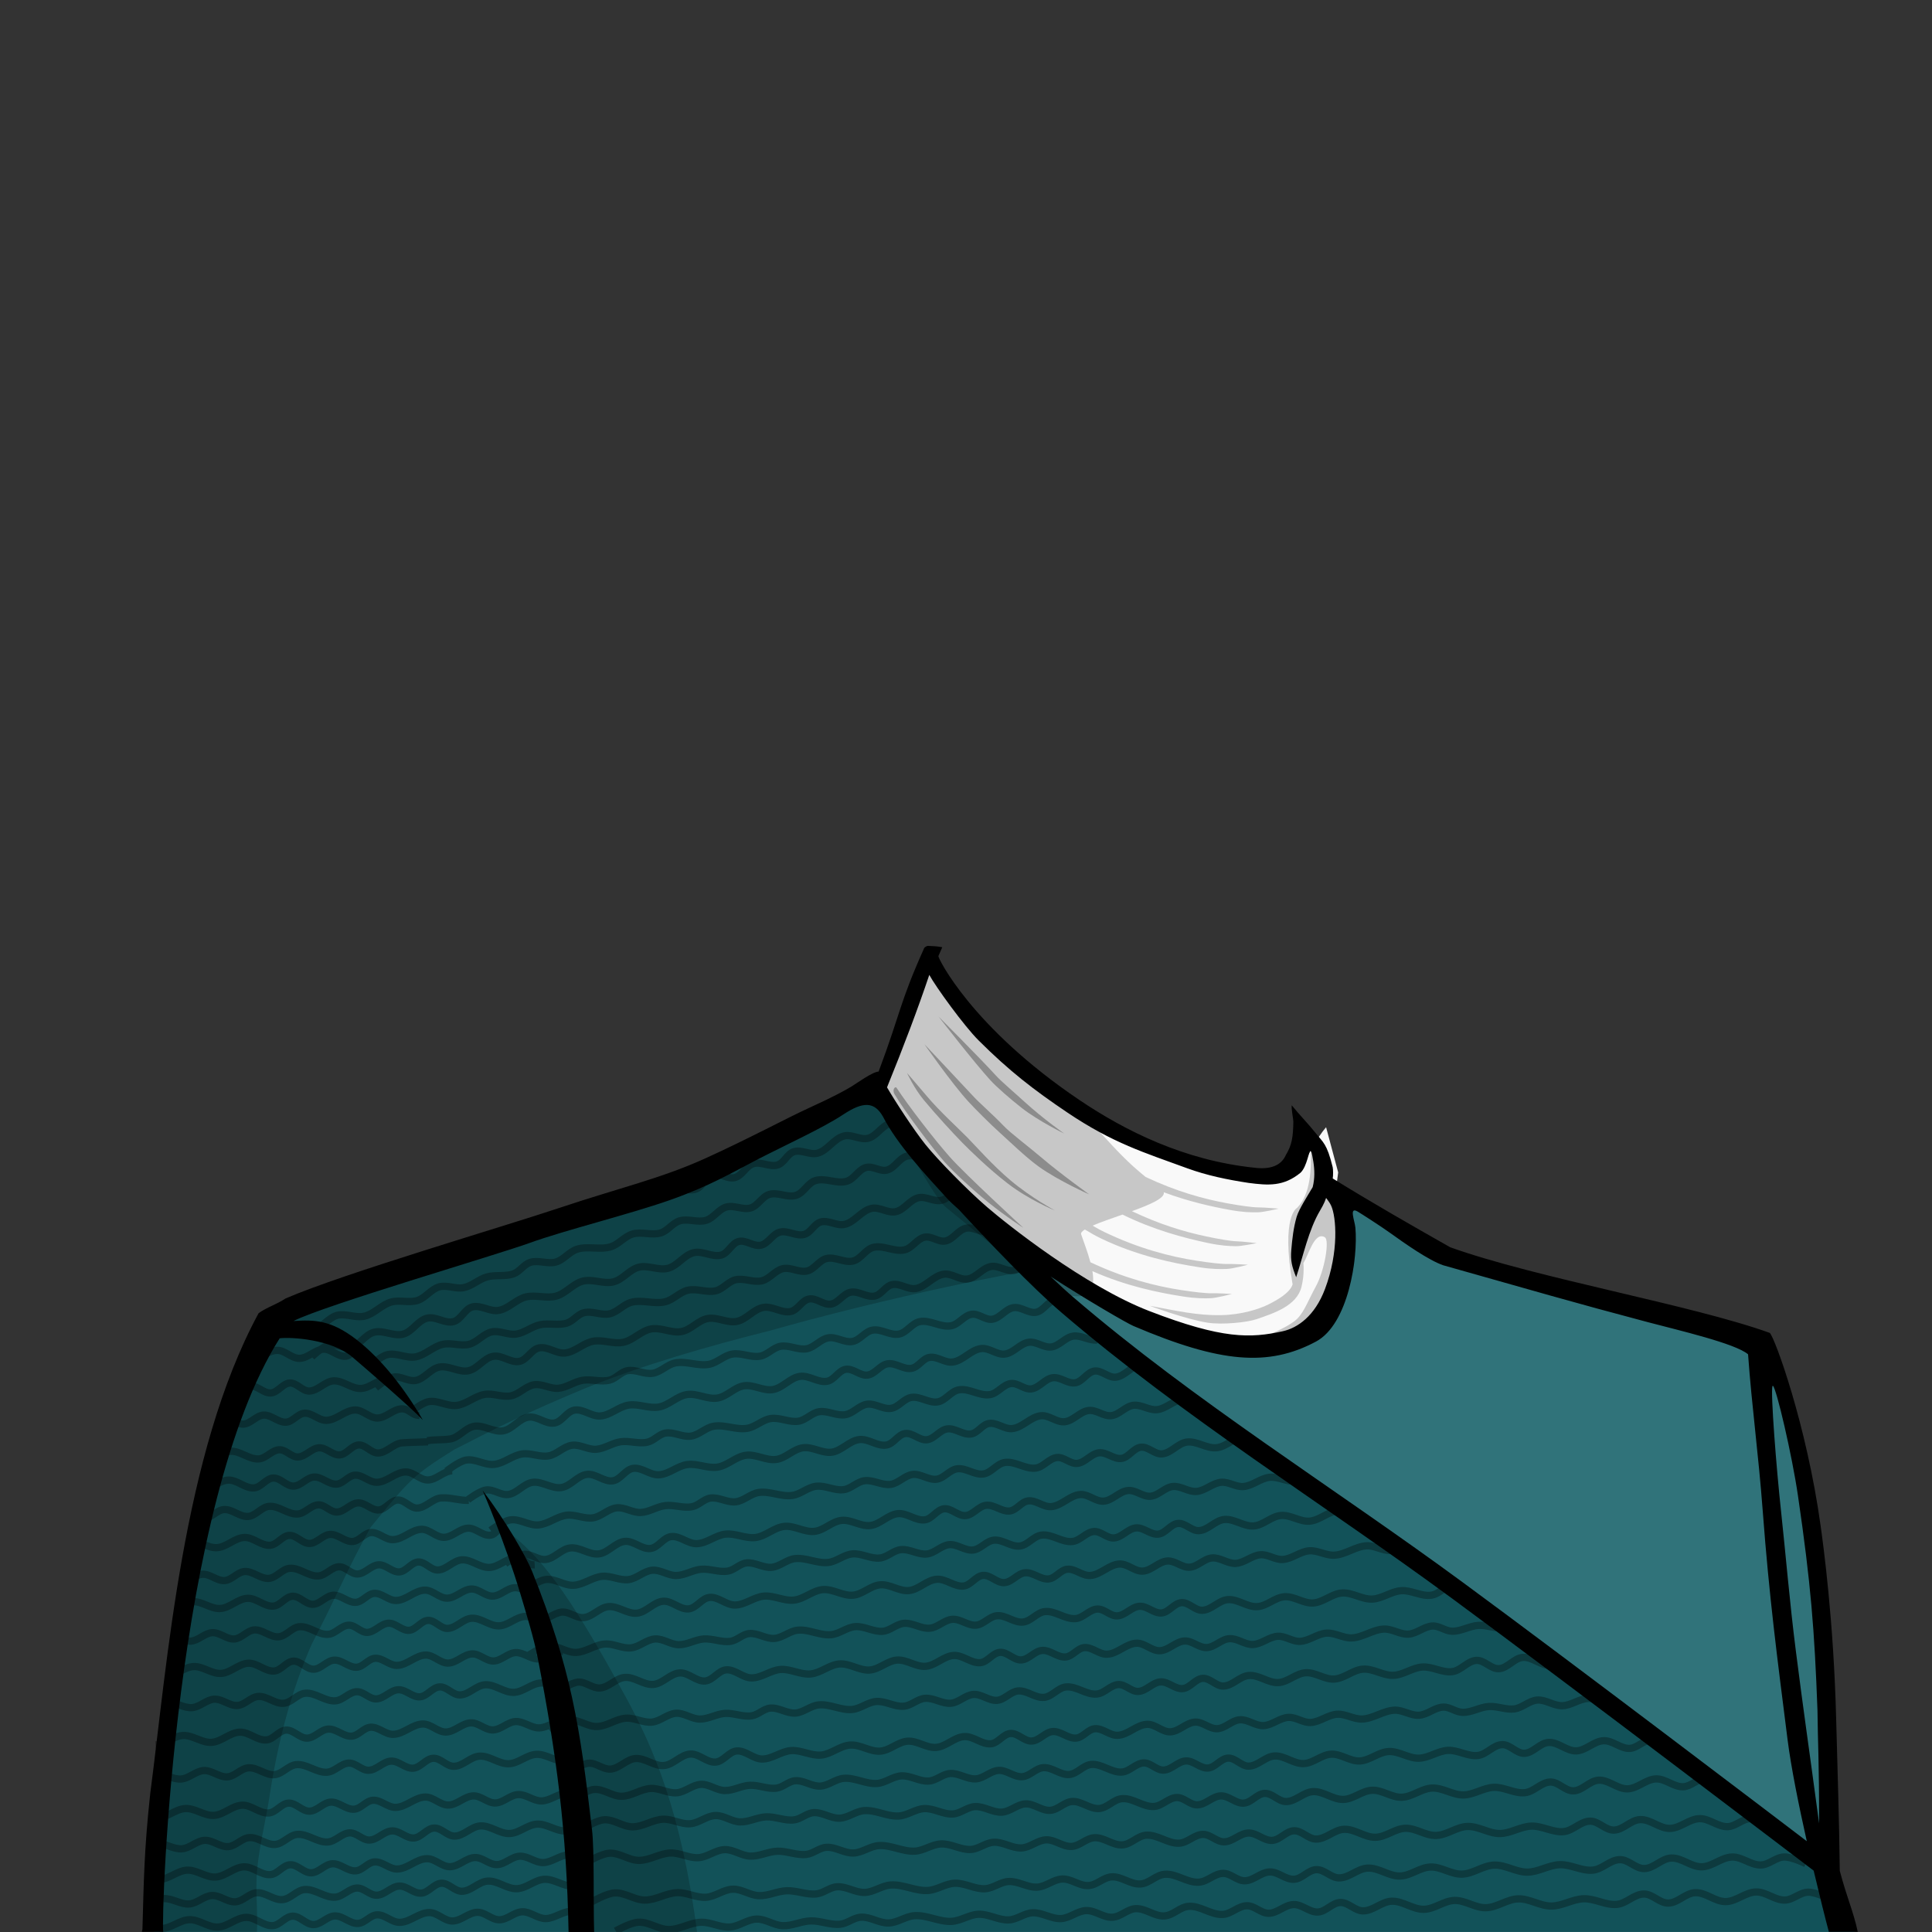 <?xml version="1.0" encoding="UTF-8" standalone="no"?>
<!-- Created with Inkscape (http://www.inkscape.org/) -->

<svg
   version="1.1"
   id="svg282014"
   width="400"
   height="400"
   viewBox="0 0 400 400"
   sodipodi:docname="leahBrahmsTealOutfit.svg"
   inkscape:version="1.3.1 (91b66b0, 2023-11-16)"
   xml:space="preserve"
   xmlns:inkscape="http://www.inkscape.org/namespaces/inkscape"
   xmlns:sodipodi="http://sodipodi.sourceforge.net/DTD/sodipodi-0.dtd"
   xmlns="http://www.w3.org/2000/svg"
   xmlns:svg="http://www.w3.org/2000/svg"><rect x="0" y="0" width="400" height="400" fill="#333333" stroke="none"/><defs
     id="defs282018" /><sodipodi:namedview
     id="namedview282016"
     pagecolor="#ffffff"
     bordercolor="#666666"
     borderopacity="1.0"
     inkscape:showpageshadow="2"
     inkscape:pageopacity="0.0"
     inkscape:pagecheckerboard="0"
     inkscape:deskcolor="#d1d1d1"
     showgrid="false"
     inkscape:zoom="18.68"
     inkscape:cx="203.02463"
     inkscape:cy="205.99572"
     inkscape:window-width="2128"
     inkscape:window-height="1147"
     inkscape:window-x="2243"
     inkscape:window-y="25"
     inkscape:window-maximized="0"
     inkscape:current-layer="g282022"><inkscape:page
       x="0"
       y="0"
       id="page282020"
       width="400"
       height="400"
       margin="0"
       bleed="0" /></sodipodi:namedview><g
     id="g282022"
     inkscape:groupmode="layer"
     inkscape:label="Page 1"><path
       id="path2"
       style="fill:#30737a;fill-opacity:1;fill-rule:nonzero;stroke:none;stroke-width:1.333"
       d="m 181.812,224.463 c -14.347,6.449 -24.268,15.532 -50.148,24.252 -15.611,5.26 -34.484,9.306 -55.99,17.906 -3.629,1.451 -15.93,4.421 -19.431,6.547 -7.417,15.651 -8.669,21.367 -13.426,38.228 -0.811,2.874 -1.692,7.543 -3.566,15.596 -4.192,18.01 -3.844,24.183 -5.373,38.678 -0.959,5.632 -0.928,10.69 -1.844,18.002 -0.291,3.762 -0.355,9.761 -0.838,13.328 -0.318,0.188 -0.277,0.268 -0.049,0.406 -0.03,0.194 -0.045,0.47 -0.078,0.645 0.153,0.018 0.371,-0.038 0.551,-0.051 0.125,0.285 0.234,0.65 0.268,1.232 0.015,0.247 0.034,0.49 0.053,0.734 H 383.92 c -0.144,-0.856 -0.385,-1.688 -0.643,-2.348 -0.696,-1.777 -2.255,-3.46 -3.186,-5.131 -0.887,-1.595 -1.815,-3.206 -2.613,-4.83 -1.457,-2.968 -2.9,-6.178 -1.189,-9.324 1.609,-2.96 4.254,-6.029 2.295,-9.588 -0.409,-0.742 -0.982,-1.294 -1.605,-1.787 1.002,0.588 1.949,1.169 2.746,1.721 -1.048,-11.089 -0.624,-17.091 -1.062,-25.49 -0.223,-4.277 -0.823,-11.048 -2.04,-15.155 -3.71,-25.199 -5.044,-34.055 -12.226,-50.466 -12.891,-3.905 -49.883,-15.018 -62.289,-16.457 -5.248,-0.674 -13.242,-7.735 -17.094,-9.266 -4.103,-3.171 -3.031,-1.023 -7.127,-5.59 0,0 -0.278,0.926 1.11,4.613 0.104,2.805 0.331,4.356 0.506,6.74 0.213,2.889 -0.503,6.304 -1.162,9.089 -0.713,3.009 -6.831,9.278 -9.279,11.209 -13.519,0.651 -8.035,5.696 -30.903,-5.076 l -4.424,-2.002 c 0,0 -13.3,-4.792 -35.445,-23.814 -2.768,-2.379 -6.107,-7.241 -8.051,-9.59 -1.943,-2.349 -3.508,-4.594 -4.762,-6.707 -4.143,-6.319 -3.664,1.746 -3.664,-6.254 z"
       sodipodi:nodetypes="csscssccccccccccccccccscccccccccccccccc" /><path
       id="path283350"
       style="fill:#125259;fill-opacity:1;fill-rule:nonzero;stroke:none;stroke-width:1.333"
       d="M 181.812 224.463 C 167.466 230.912 157.545 239.995 131.664 248.715 C 116.053 253.975 97.18 258.021 75.674 266.621 C 72.045 268.072 59.744 271.042 56.242 273.168 C 48.825 288.819 47.574 294.535 42.816 311.396 C 42.006 314.27 41.124 318.94 39.25 326.992 C 35.058 345.002 35.406 351.175 33.877 365.67 C 32.918 371.302 32.949 376.36 32.033 383.672 C 31.742 387.434 31.678 393.433 31.195 397 C 30.877 397.188 30.918 397.268 31.146 397.406 C 31.117 397.6 31.101 397.876 31.068 398.051 C 31.221 398.069 31.44 398.012 31.619 398 C 31.745 398.285 31.853 398.65 31.887 399.232 C 31.901 399.479 31.921 399.723 31.939 399.967 L 383.92 399.967 C 383.776 399.111 383.535 398.279 383.277 397.619 C 382.581 395.842 381.022 394.159 380.092 392.488 C 379.205 390.894 378.277 389.282 377.479 387.658 C 376.932 386.545 376.443 385.392 376.066 384.227 L 323.824 345.324 L 217.674 268.062 L 198.957 247.564 C 198.724 247.366 198.524 247.215 198.289 247.014 C 196.667 245.62 194.935 243.479 193.316 241.385 L 189.457 237.158 L 187.938 234.424 C 187.02 233.153 186.184 231.909 185.477 230.717 C 181.334 224.398 181.812 232.463 181.812 224.463 z " /><path
       d="m 31.482,395.287 c 0.447,2.493 1.181,2.085 1.541,4.679 h 20.167 c 0.196,-3.433 -0.168,-7.001 -0.091,-10.296 0.143,-6.028 1.81,-11.881 2.718,-17.836 1.664,-10.893 4.391,-21.539 8.717,-31.409 5.683,-10.92 7.045,-14.963 12.228,-24.254 8.062,-9.835 8.681,-10.664 17.277,-16.047 9.831,-5.058 15.434,-7.808 26.709,-12.521 12.061,-4.937 26.019,-8.937 38.759,-12.128 2.827,-0.805 5.532,-1.547 8.117,-2.227 28.435,-7.481 48.86,-10.788 48.86,-10.788 0,0 -11.603,-5.516 -20.873,-16.653 -3.089,-3.713 -5.027,-4.512 -7.254,-8.997 -2.228,-4.484 -3.543,-5.332 -8.021,-10.328 -6.753,2.548 -26.119,9.038 -47.707,21.333 -18.7,5.866 -36.35,9.819 -55.946,18.638 -6.939,2.888 -14.543,4.733 -17.447,7.34 -9.816,11.622 -10.988,23.536 -15.885,42.037 -3.949,17.256 -7.765,34.886 -9.352,49.719 -1.108,6.505 -0.996,8.399 -2.472,17.393 0.118,5.331 -0.86,8.655 -0.284,11.866"
       style="opacity:0.2;fill:#000000;fill-opacity:1;fill-rule:nonzero;stroke:none;stroke-width:1.333"
       id="path283392"
       sodipodi:nodetypes="cccccccccccccccccccccc" /><path
       d="m 197.159,245.269 c 12.375,12.046 27.613,19.805 42.228,28.527 7.979,2.895 13.099,4.316 21.563,4.966 4.994,0.384 9.227,-1.553 12.733,-5.49 4.065,-5.522 5.619,-8.884 5.907,-13.791 0.178,-3.019 -0.142,-5.059 -1.145,-8.868 -0.893,-3.394 -1.687,-5.594 -1.687,-5.594 l 0.297,-2.285 -2.501,-9.356 c -1.803,2.067 -4.383,6.581 -5.173,9.178 l -5.225,2.259 -6.496,-0.847 c -10.927,-2.75 -27.107,-9.574 -36.144,-16.211 -9.039,-6.637 -28.106,-26.906 -28.106,-26.906 -0.902,-1.041 -0.653,-2.731 -1.854,-2.268 l -4.116,13.315 c -4.593,10.732 -5.149,13.218 -1.29,20.657 1.255,2.113 1.862,3.637 3.806,5.987 1.943,2.349 3.419,2.148 6.187,4.526"
       style="fill:#f9f9f9;fill-opacity:1;fill-rule:nonzero;stroke:none;stroke-width:1.333"
       id="path283406"
       sodipodi:nodetypes="ccscssccccccccccccc" /><path
       id="path283446"
       style="fill:#000000;fill-opacity:1;fill-rule:nonzero;stroke:none;stroke-width:1.333"
       d="m 192.083,195.833 c -0.264,0.062 -0.51,0.197 -0.713,0.398 -5.187,11.544 -4.821,13.262 -9.461,25.624 -1.293,0.067 -4.562,2.452 -5.629,3.1 -1.473,0.896 -4.028,2.264 -8.734,4.408 -4.706,2.145 -12.463,6.362 -21.596,10.502 -9.133,4.14 -17.978,6.151 -29.99,10.172 -12.012,4.02 -44.98,13.655 -56.857,18.807 -1.801,1.215 -3.931,1.841 -5.561,3.041 -15.772,29.05 -18.912,72.71 -22.434,99.418 -1.287,11.808 -1.338,18.413 -1.617,28.141 -0.031,0.175 -0.076,0.349 -0.127,0.523 h 4.428 c -0.465,-3.511 2.338,-88.57 24.113,-122.885 2.25,-0.307 10.721,0.194 15.021,3.861 3.201,2.73 12.082,10.398 14.621,13.064 -3.599,-6.234 -8.503,-12.653 -13.881,-16.764 -5.108,-3.904 -8.519,-4.041 -12.908,-3.74 6.41,-3.263 41.913,-13.624 48.969,-16.188 7.056,-2.563 20.619,-5.918 28.881,-8.82 8.261,-2.902 12.887,-5.681 18.285,-8.475 5.398,-2.794 13.445,-6.453 17.656,-9.25 4.211,-2.797 6.498,-2.677 8.262,0.418 2.956,5.785 8.95,12.203 13.299,16.959 0.7,0.766 1.582,1.531 2.42,2.297 6.357,6.878 14.942,15.908 21.191,21.264 25.484,21.84 53.972,39.423 80.758,59.119 24.856,18.277 74.371,55.975 75.02,56.469 1.249,5.269 2.436,10.05 3.146,12.67 h 5.984 c -0.952,-4.399 -2.111,-6.601 -3.723,-12.623 -0.121,-10.533 -0.477,-21.097 -0.754,-31.639 -0.534,-20.348 -2.626,-35.544 -3.195,-39.678 -2.91,-21.11 -9.538,-39.166 -10.543,-40.061 -15.937,-5.766 -48.238,-11.318 -66.168,-17.732 -8.49,-4.817 -16.23,-9.24 -24.32,-14.244 0.108,-0.552 0.096,-1.916 -0.009,-2.341 -1.221,-4.939 -1.948,-5.066 -3.637,-7.194 -1.454,-1.831 -3.382,-3.782 -4.836,-5.613 -0.127,0.689 0.335,2.894 0.328,3.385 -0.047,3.189 -0.299,4.857 -1.549,6.9 -0.979,2.253 -3.294,3.064 -6.621,2.626 -14.388,-1.526 -26.515,-7.532 -36.12,-14.007 -22.397,-15.1 -29.334,-29.492 -29.2,-29.797 l 0.805,-1.838 c -0.989,-0.192 -1.999,-0.242 -3.004,-0.279 z m 0.318,6.006 c 1.299,2.418 7.188,10.556 10.196,13.555 6.289,6.273 11.387,10.228 18.397,14.948 9.433,6.352 15.965,8.296 24.756,11.519 4.121,1.512 8.438,2.391 12.777,3.049 4.084,0.532 7.214,0.757 10.709,-2.09 1.416,-1.28 1.76,-4.851 2.111,-4.497 2.373,2.39 1.547,5.183 2.55,8.467 0.321,1.05 1.18,1.692 1.707,2.843 1.049,2.287 1.639,9.5 -1.283,17.252 -2.102,5.577 -5.648,8.052 -8.75,8.737 -6.67,1.472 -12.493,1.657 -27.589,-4.17 -13.415,-5.179 -29.534,-18.009 -33.66,-21.574 -4.126,-3.565 -10.261,-9.847 -12.705,-12.9 -2.444,-3.052 -6.287,-8.956 -7.969,-11.85 3.457,-8.515 6.385,-16.256 8.752,-23.288 z m 88.67,48.99 c 0.604,0.347 4.839,3.068 6.726,4.425 3.121,2.244 8.007,5.682 11.012,6.709 17.994,5.079 27.056,7.728 42.371,11.779 6.311,1.67 18.176,4.422 20.738,6.658 0.791,10.99 2.134,20.432 3.033,32.391 1.348,17.928 2.983,30.301 5.15,47.42 0.725,5.724 2.318,13.593 3.975,20.988 -6.547,-4.982 -48.003,-36.516 -71.229,-53.594 -26.96,-19.824 -55.355,-37.363 -80.525,-58.934 -1.445,-1.239 -3.087,-2.753 -4.805,-4.381 7.364,4.766 15.722,9.632 17.152,10.242 18.056,7.701 27.952,8.466 37.776,3.234 6.728,-3.583 8.743,-17.312 8.172,-23.586 -0.133,-1.46 -1.381,-4.404 0.453,-3.352 z m 86.002,36.101 c 0.728,0.546 3.95,14.362 5.172,22.709 2.677,18.284 3.427,27.83 4.043,44.445 0.071,6.935 0.349,10.424 0.338,23.432 -2.399,-17.831 -3.15,-22.644 -4.824,-35.781 -1.27,-9.965 -2.132,-20.354 -3.039,-28.693 -0.993,-9.121 -2.201,-24.645 -1.801,-26.039 0.025,-0.087 0.063,-0.109 0.111,-0.072 z m -267.145,21.658 c 0.315,0.73 4.611,10.727 7.832,21.467 1.13,3.769 2.781,9.183 3.502,12.863 4.051,20.685 6.059,36.445 6.453,57.082 h 5.293 c -0.184,-6.267 0.069,-16.842 -0.436,-21.162 -2.535,-21.684 -4.314,-33.259 -12.371,-53.418 -1.335,-3.34 -5.772,-10.941 -10.273,-16.832 z"
       sodipodi:nodetypes="ccccssscccccccscscsssscscssccccsscccsscsccscccccsssccssssssccccscscsscsscssssssccsssscssccsscss" /><path
       id="path283456-9"
       style="opacity:0.2;fill:#000000;fill-opacity:1;fill-rule:nonzero;stroke:none;stroke-width:1.333"
       d="m 193.172,198.449 c 0,0 -2.709,5.483 -5.001,13.798 -6.215,13.622 -5.919,17.012 -4.488,19.44 3.452,3.476 9.226,15.832 12.182,18.287 l 19.734,16.135 c 9.837,4.624 11.309,1.447 10.574,-2.932 6.912,3.069 13.6,4.447 18.762,5.246 2.797,0.433 4.417,0.396 5.711,0.357 1.294,-0.039 4.391,-0.879 4.391,-0.879 0,0 -2.994,-0.186 -4.186,-0.15 -1.192,0.036 -3.678,-0.251 -6.395,-0.672 -5.354,-0.829 -11.639,-2.425 -18.699,-5.748 -0.552,-2.068 -1.372,-4.195 -1.918,-5.781 -0.103,-0.301 0.204,-0.636 0.771,-0.996 1.169,0.717 2.294,1.352 3.33,1.85 7.458,3.579 14.772,5.104 20.32,5.963 2.797,0.433 4.415,0.396 5.709,0.357 1.294,-0.039 4.391,-0.879 4.391,-0.879 0,0 -2.994,-0.186 -4.186,-0.15 -1.192,0.036 -3.678,-0.251 -6.395,-0.672 -5.48,-0.848 -11.926,-2.487 -19.189,-5.973 -0.739,-0.354 -1.547,-0.802 -2.385,-1.295 1.638,-0.709 3.908,-1.488 6.201,-2.289 6.462,3.184 12.753,4.839 17.666,5.877 2.769,0.585 4.387,0.638 5.682,0.67 1.294,0.032 4.432,-0.637 4.432,-0.637 0,0 -2.978,-0.351 -4.17,-0.381 -1.192,-0.03 -3.658,-0.453 -6.348,-1.021 -4.504,-0.952 -9.652,-2.501 -15.309,-5.213 3.688,-1.337 6.887,-2.706 6.592,-3.91 5.032,1.872 9.782,2.945 13.664,3.648 2.785,0.504 4.404,0.51 5.699,0.504 1.295,-0.006 4.41,-0.766 4.41,-0.766 0,0 -2.987,-0.265 -4.18,-0.26 -1.192,0.005 -3.67,-0.344 -6.375,-0.834 -4.93,-0.893 -10.641,-2.467 -16.986,-5.467 -7.398,-5.962 -10.067,-11.085 -17.295,-16.672 -10.219,-7.899 -13.792,-11.349 -23.792,-23.999 z"
       sodipodi:nodetypes="ccccccscccscscsscccssccscccsccscccscscc" /><path
       d="m 104.739,316.814 12.222,39.514 c 0,0 2.74,21.623 2.956,43.672 h 24.399 c -3.288,-25.069 -9.138,-38.338 -14.726,-48.588 -12.28,-22.525 -18.051,-29.54 -24.851,-34.598 z"
       style="opacity:0.2;fill:#000000;fill-opacity:1;fill-rule:nonzero;stroke:none;stroke-width:1.333"
       id="path283476"
       sodipodi:nodetypes="ccccsc" /><path
       id="path43"
       style="fill:none;stroke:#000000;stroke-width:1.5;stroke-linecap:butt;stroke-linejoin:miter;stroke-dasharray:none;stroke-opacity:0.3"
       d="m 184.349,232.569 c -1.794,0.475 -2.824,2.647 -4.624,3.1 -1.609,0.405 -3.343,-0.876 -4.955,-0.484 -2.13,0.518 -3.4,3.018 -5.521,3.573 -1.582,0.414 -3.34,-0.808 -4.896,-0.306 -1.367,0.441 -1.968,2.284 -3.332,2.733 -1.603,0.528 -3.443,-0.753 -5.057,-0.258 -1.52,0.466 -2.273,2.463 -3.809,2.873 -1.499,0.401 -3.133,-1.023 -4.619,-0.576 -1.45,0.436 -2.018,2.46 -3.448,2.955 -1.811,0.628 -3.899,-0.754 -5.744,-0.237 -2.009,0.562 -3.214,2.859 -5.209,3.468 -1.922,0.586 -4.101,-0.54 -6.029,0.029 -1.931,0.569 -3.164,2.667 -5.091,3.251 -2.024,0.613 -4.314,-0.469 -6.343,0.128 -2.038,0.6 -3.404,2.693 -5.427,3.344 -1.984,0.638 -4.238,-0.148 -6.238,0.44 -2.018,0.593 -3.475,2.599 -5.533,3.032 -1.794,0.377 -3.733,-1.038 -5.478,-0.477 -1.554,0.5 -2.162,2.69 -3.716,3.189 -1.748,0.562 -3.718,-0.973 -5.487,-0.482 -1.924,0.535 -2.936,2.93 -4.841,3.527 -1.929,0.605 -4.131,-0.726 -6.062,-0.13 -1.788,0.552 -2.774,2.732 -4.568,3.265 -1.498,0.445 -3.193,-0.668 -4.683,-0.2 -1.354,0.425 -3.386,2.58 -3.386,2.58 m 5.676,4.25 c 0,0 2.197,-2.293 3.648,-2.766 1.869,-0.61 3.985,0.563 5.898,0.105 2.025,-0.485 3.514,-2.363 5.519,-2.925 1.751,-0.49 3.713,0.231 5.445,-0.321 1.691,-0.539 2.801,-2.361 4.515,-2.822 1.624,-0.437 3.395,0.499 5.044,0.166 1.735,-0.35 3.121,-1.737 4.824,-2.218 1.793,-0.506 3.807,-0.005 5.55,-0.664 1.288,-0.487 2.09,-1.926 3.402,-2.345 1.693,-0.541 3.622,0.411 5.33,-0.08 1.637,-0.471 2.747,-2.131 4.37,-2.648 2.221,-0.708 4.748,0.186 6.975,-0.503 1.673,-0.518 2.857,-2.157 4.538,-2.647 1.863,-0.543 3.966,0.351 5.818,-0.229 1.475,-0.462 2.431,-2.045 3.911,-2.493 1.751,-0.531 3.74,0.426 5.487,-0.117 1.593,-0.495 2.575,-2.3 4.181,-2.749 1.622,-0.453 3.438,0.678 5.049,0.186 1.51,-0.462 2.319,-2.327 3.828,-2.792 1.773,-0.546 3.797,0.751 5.564,0.183 1.58,-0.508 2.373,-2.512 3.949,-3.033 2.081,-0.688 4.482,0.761 6.575,0.11 1.561,-0.486 2.406,-2.453 3.992,-2.851 1.393,-0.349 2.878,0.896 4.274,0.555 1.64,-0.401 2.523,-2.462 4.154,-2.896 1.537,-0.409 3.232,0.887 4.753,0.422 m 6.671,6.088 c -1.635,0.404 -2.659,2.282 -4.304,2.647 -1.542,0.341 -3.164,-0.884 -4.706,-0.546 -1.812,0.398 -2.936,2.523 -4.753,2.898 -1.625,0.335 -3.302,-1.019 -4.93,-0.697 -2.15,0.426 -3.527,2.869 -5.669,3.332 -1.598,0.346 -3.302,-0.951 -4.878,-0.516 -1.385,0.382 -2.064,2.197 -3.447,2.586 -1.625,0.458 -3.408,-0.901 -5.041,-0.476 -1.539,0.4 -2.377,2.362 -3.929,2.706 -1.515,0.336 -3.086,-1.157 -4.59,-0.775 -1.467,0.373 -2.122,2.37 -3.573,2.804 -1.836,0.549 -3.863,-0.922 -5.729,-0.485 -2.031,0.475 -3.334,2.718 -5.353,3.24 -1.946,0.503 -4.074,-0.716 -6.025,-0.231 -1.954,0.485 -3.276,2.528 -5.226,3.029 -2.048,0.525 -4.29,-0.655 -6.343,-0.146 -2.062,0.511 -3.517,2.544 -5.566,3.107 -2.01,0.552 -4.227,-0.33 -6.251,0.171 -2.041,0.505 -3.583,2.447 -5.658,2.79 -1.808,0.299 -3.685,-1.198 -5.453,-0.713 -1.574,0.432 -2.276,2.594 -3.85,3.026 -1.77,0.486 -3.672,-1.133 -5.461,-0.718 -1.945,0.451 -3.059,2.8 -4.988,3.316 -1.953,0.522 -4.096,-0.904 -6.051,-0.391 -1.811,0.475 -2.889,2.61 -4.705,3.065 -1.516,0.38 -3.161,-0.805 -4.67,-0.402 -1.371,0.366 -3.495,2.432 -3.495,2.432 m 11.785,2.112 c 0,0 2.325,-2.163 3.801,-2.552 1.901,-0.502 3.947,0.79 5.882,0.443 2.049,-0.368 3.644,-2.158 5.678,-2.604 1.776,-0.389 3.693,0.444 5.454,-0.009 1.719,-0.442 2.932,-2.196 4.67,-2.558 1.647,-0.343 3.36,0.693 5.026,0.456 1.752,-0.25 3.215,-1.555 4.944,-1.938 1.819,-0.402 3.801,0.213 5.579,-0.345 1.314,-0.412 2.197,-1.803 3.531,-2.146 1.721,-0.443 3.593,0.618 5.326,0.225 1.661,-0.376 2.865,-1.97 4.515,-2.393 2.258,-0.579 4.73,0.458 6.992,-0.103 1.7,-0.421 2.976,-1.99 4.682,-2.383 1.891,-0.436 3.939,0.577 5.822,0.105 1.499,-0.377 2.545,-1.902 4.047,-2.265 1.778,-0.43 3.71,0.64 5.485,0.198 1.619,-0.403 2.702,-2.149 4.332,-2.505 1.645,-0.36 3.394,0.874 5.03,0.475 1.534,-0.374 2.448,-2.19 3.982,-2.568 1.802,-0.443 3.748,0.967 5.544,0.502 1.607,-0.417 2.513,-2.372 4.116,-2.802 2.117,-0.567 4.431,1.017 6.558,0.487 1.587,-0.396 2.543,-2.311 4.149,-2.617 1.411,-0.269 2.822,1.06 4.235,0.799 1.66,-0.306 2.66,-2.313 4.313,-2.653 1.558,-0.32 3.175,1.07 4.721,0.694 m 9.596,5.69 c -1.657,0.302 -2.795,2.114 -4.459,2.375 -1.56,0.245 -3.103,-1.078 -4.663,-0.836 -1.834,0.285 -3.086,2.336 -4.923,2.598 -1.643,0.234 -3.233,-1.221 -4.878,-1 -2.172,0.292 -3.698,2.645 -5.865,2.975 -1.617,0.246 -3.237,-1.154 -4.837,-0.817 -1.406,0.296 -2.196,2.065 -3.6,2.368 -1.65,0.357 -3.346,-1.11 -5.002,-0.787 -1.561,0.304 -2.518,2.211 -4.089,2.458 -1.533,0.241 -3.009,-1.346 -4.533,-1.057 -1.487,0.282 -2.265,2.235 -3.739,2.578 -1.867,0.434 -3.798,-1.159 -5.688,-0.838 -2.056,0.349 -3.495,2.507 -5.543,2.903 -1.973,0.382 -4.022,-0.966 -5.999,-0.604 -1.98,0.364 -3.426,2.321 -5.403,2.7 -2.077,0.398 -4.241,-0.919 -6.322,-0.538 -2.09,0.383 -3.668,2.321 -5.747,2.756 -2.04,0.427 -4.199,-0.591 -6.249,-0.216 -2.069,0.378 -3.728,2.221 -5.82,2.435 -1.824,0.187 -3.604,-1.424 -5.398,-1.049 -1.598,0.334 -2.432,2.448 -4.03,2.782 -1.797,0.375 -3.595,-1.357 -5.406,-1.054 -1.969,0.33 -3.227,2.606 -5.184,3.001 -1.981,0.4 -4.032,-1.155 -6.015,-0.765 -1.836,0.362 -3.045,2.426 -4.885,2.769 -1.536,0.286 -3.105,-0.999 -4.637,-0.69 -1.391,0.281 -3.638,2.211 -3.638,2.211 m 6.955,5.217 c 0,0 2.442,-2.03 3.937,-2.336 1.926,-0.395 3.896,1.009 5.848,0.771 2.067,-0.253 3.759,-1.952 5.814,-2.283 1.795,-0.29 3.663,0.649 5.446,0.295 1.741,-0.345 3.05,-2.029 4.805,-2.294 1.663,-0.251 3.317,0.879 4.992,0.735 1.763,-0.152 3.297,-1.374 5.044,-1.659 1.839,-0.3 3.783,0.425 5.59,-0.033 1.335,-0.338 2.294,-1.678 3.645,-1.946 1.743,-0.346 3.553,0.817 5.305,0.522 1.68,-0.283 2.97,-1.807 4.641,-2.138 2.287,-0.452 4.697,0.721 6.987,0.287 1.721,-0.325 3.082,-1.821 4.808,-2.118 1.913,-0.33 3.901,0.796 5.807,0.429 1.518,-0.292 2.647,-1.757 4.167,-2.036 1.8,-0.33 3.668,0.846 5.465,0.503 1.639,-0.312 2.818,-1.995 4.465,-2.26 1.663,-0.267 3.34,1.062 4.996,0.754 1.553,-0.288 2.566,-2.05 4.119,-2.342 1.824,-0.342 3.688,1.175 5.508,0.81 1.627,-0.326 2.641,-2.228 4.266,-2.568 2.146,-0.448 4.368,1.263 6.521,0.852 1.606,-0.306 2.668,-2.166 4.289,-2.382 1.424,-0.19 2.759,1.215 4.184,1.034 1.674,-0.213 2.785,-2.161 4.455,-2.408 1.573,-0.233 3.111,1.246 4.674,0.956 1.526,-0.283 2.389,-2.271 3.922,-2.507 1.496,-0.23 2.88,1.353 4.384,1.185 m 4.299,7.057 c -1.656,0.202 -3.292,-1.041 -4.941,-0.792 -1.665,0.252 -2.857,2.029 -4.528,2.241 -1.567,0.199 -3.069,-1.171 -4.636,-0.975 -1.841,0.23 -3.155,2.243 -4.999,2.45 -1.649,0.185 -3.195,-1.318 -4.845,-1.146 -2.18,0.227 -3.775,2.533 -5.951,2.798 -1.623,0.198 -3.201,-1.25 -4.811,-0.962 -1.414,0.253 -2.257,1.998 -3.67,2.26 -1.66,0.307 -3.311,-1.21 -4.976,-0.936 -1.569,0.258 -2.583,2.135 -4.161,2.335 -1.539,0.195 -2.967,-1.435 -4.5,-1.192 -1.495,0.237 -2.331,2.166 -3.815,2.465 -1.879,0.378 -3.762,-1.272 -5.66,-1.008 -2.066,0.287 -3.569,2.401 -5.628,2.736 -1.984,0.322 -3.992,-1.086 -5.978,-0.783 -1.99,0.304 -3.494,2.217 -5.482,2.537 -2.088,0.335 -4.212,-1.045 -6.303,-0.727 -2.1,0.32 -3.736,2.21 -5.827,2.583 -2.052,0.366 -4.179,-0.717 -6.24,-0.403 -2.079,0.316 -3.793,2.108 -5.89,2.26 -1.828,0.132 -3.56,-1.531 -5.365,-1.21 -1.607,0.286 -2.504,2.374 -4.111,2.66 -1.808,0.321 -3.553,-1.464 -5.372,-1.215 -1.978,0.271 -3.303,2.508 -5.271,2.844 -1.992,0.34 -3.996,-1.276 -5.99,-0.944 -1.846,0.307 -3.116,2.334 -4.966,2.621 -1.544,0.24 -3.192,0.096 -4.733,0.359 m 3.996,6.279 c 0,0 2.482,-1.981 3.983,-2.258 1.934,-0.357 3.875,1.086 5.831,0.887 2.071,-0.212 3.797,-1.876 5.858,-2.167 1.8,-0.254 3.649,0.722 5.439,0.404 1.748,-0.31 3.09,-1.968 4.85,-2.198 1.668,-0.218 3.298,0.945 4.977,0.834 1.766,-0.116 3.324,-1.308 5.076,-1.558 1.845,-0.264 3.774,0.5 5.589,0.078 1.342,-0.312 2.327,-1.632 3.683,-1.873 1.749,-0.312 3.536,0.888 5.294,0.628 1.685,-0.249 3.006,-1.748 4.683,-2.045 2.295,-0.407 4.681,0.814 6.98,0.426 1.727,-0.291 3.117,-1.759 4.849,-2.022 1.919,-0.291 3.884,0.874 5.797,0.544 1.524,-0.262 2.681,-1.704 4.207,-1.952 1.806,-0.294 3.651,0.919 5.454,0.612 1.644,-0.28 2.857,-1.939 4.509,-2.17 1.668,-0.234 3.318,1.128 4.98,0.854 1.558,-0.257 2.607,-1.999 4.164,-2.259 1.83,-0.306 3.664,1.248 5.49,0.919 1.633,-0.294 2.685,-2.175 4.316,-2.483 2.154,-0.406 4.342,1.349 6.502,0.981 1.612,-0.274 2.71,-2.112 4.335,-2.296 1.427,-0.161 2.734,1.27 4.162,1.117 1.678,-0.18 2.827,-2.105 4.502,-2.319 1.578,-0.202 3.085,1.308 4.655,1.048 1.531,-0.253 2.433,-2.223 3.971,-2.428 1.501,-0.2 2.852,1.41 4.36,1.272 1.908,-0.174 3.242,-2.294 5.136,-2.583 m 13.124,8.04 c -1.539,0.15 -3.036,-0.934 -4.574,-0.769 -1.819,0.194 -3.277,1.852 -5.098,2.034 -1.66,0.166 -3.268,-1.113 -4.923,-0.899 -1.67,0.216 -2.901,1.966 -4.576,2.141 -1.571,0.164 -3.043,-1.238 -4.614,-1.076 -1.846,0.19 -3.203,2.173 -5.051,2.34 -1.653,0.149 -3.165,-1.387 -4.819,-1.252 -2.185,0.179 -3.83,2.45 -6.011,2.667 -1.627,0.162 -3.173,-1.32 -4.788,-1.067 -1.419,0.222 -2.3,1.948 -3.718,2.179 -1.666,0.271 -3.284,-1.282 -4.955,-1.045 -1.575,0.223 -2.629,2.078 -4.211,2.243 -1.543,0.162 -2.935,-1.5 -4.473,-1.29 -1.5,0.204 -2.377,2.114 -3.868,2.381 -1.886,0.337 -3.733,-1.354 -5.637,-1.131 -2.072,0.242 -3.621,2.322 -5.686,2.612 -1.99,0.279 -3.967,-1.173 -5.96,-0.913 -1.996,0.26 -3.541,2.141 -5.536,2.416 -2.095,0.29 -4.188,-1.137 -6.285,-0.864 -2.107,0.274 -3.783,2.128 -5.882,2.455 -2.06,0.321 -4.163,-0.808 -6.23,-0.54 -2.085,0.271 -3.838,2.025 -5.938,2.13 -1.831,0.092 -3.526,-1.609 -5.337,-1.327 -1.613,0.251 -2.555,2.319 -4.168,2.57 -1.814,0.282 -3.52,-1.542 -5.344,-1.332 -1.984,0.228 -3.357,2.435 -5.332,2.728 -1.999,0.297 -3.967,-1.363 -5.968,-1.075 -1.853,0.266 -3.167,2.265 -5.022,2.512 -1.549,0.206 -3.049,-1.159 -4.595,-0.929 -1.404,0.208 -3.748,2.02 -3.748,2.02 m 4.705,6.328 c 0,0 2.532,-1.916 4.04,-2.154 1.942,-0.306 3.846,1.187 5.807,1.038 2.076,-0.158 3.844,-1.777 5.913,-2.015 1.806,-0.207 3.629,0.816 5.427,0.545 1.755,-0.265 3.14,-1.888 4.905,-2.071 1.673,-0.174 3.273,1.03 4.954,0.963 1.768,-0.071 3.357,-1.221 5.115,-1.426 1.851,-0.216 3.76,0.597 5.585,0.223 1.349,-0.277 2.369,-1.571 3.731,-1.777 1.757,-0.266 3.512,0.979 5.276,0.765 1.691,-0.205 3.05,-1.669 4.734,-1.923 2.305,-0.347 4.659,0.935 6.966,0.607 1.734,-0.246 3.162,-1.677 4.9,-1.895 1.926,-0.242 3.86,0.974 5.781,0.695 1.53,-0.223 2.724,-1.634 4.256,-1.843 1.813,-0.247 3.626,1.013 5.437,0.753 1.651,-0.237 2.906,-1.864 4.564,-2.053 1.673,-0.191 3.288,1.214 4.956,0.983 1.564,-0.217 2.658,-1.931 4.222,-2.15 1.838,-0.258 3.631,1.343 5.465,1.061 1.641,-0.252 2.74,-2.105 4.379,-2.37 2.164,-0.35 4.305,1.461 6.475,1.15 1.619,-0.233 2.764,-2.042 4.393,-2.183 1.431,-0.124 2.7,1.34 4.132,1.224 1.682,-0.136 2.881,-2.031 4.56,-2.202 1.582,-0.161 3.05,1.387 4.626,1.169 1.537,-0.213 2.49,-2.159 4.033,-2.324 1.505,-0.161 2.815,1.483 4.325,1.385 1.912,-0.125 3.3,-2.209 5.201,-2.449 2.069,-0.262 4.072,1.387 6.146,1.173 1.999,-0.206 3.57,-2.09 5.567,-2.315 m 10.642,9.236 c -1.746,0.131 -3.448,-0.961 -5.192,-0.801 -1.933,0.177 -3.562,1.779 -5.498,1.918 -1.542,0.111 -3.011,-1.012 -4.552,-0.887 -1.824,0.147 -3.324,1.767 -5.149,1.901 -1.664,0.123 -3.238,-1.197 -4.898,-1.027 -1.675,0.172 -2.951,1.89 -4.63,2.022 -1.574,0.124 -3.01,-1.316 -4.584,-1.195 -1.85,0.142 -3.258,2.09 -5.11,2.208 -1.656,0.106 -3.128,-1.469 -4.785,-1.376 -2.189,0.122 -3.892,2.35 -6.078,2.511 -1.631,0.12 -3.138,-1.401 -4.759,-1.19 -1.424,0.186 -2.35,1.888 -3.773,2.082 -1.673,0.228 -3.249,-1.366 -4.926,-1.173 -1.58,0.182 -2.682,2.009 -4.268,2.133 -1.547,0.122 -2.895,-1.575 -4.438,-1.406 -1.505,0.165 -2.431,2.052 -3.928,2.28 -1.895,0.288 -3.697,-1.45 -5.605,-1.277 -2.077,0.188 -3.68,2.228 -5.752,2.464 -1.997,0.227 -3.935,-1.276 -5.934,-1.067 -2.003,0.209 -3.596,2.048 -5.597,2.272 -2.102,0.235 -4.157,-1.245 -6.261,-1.027 -2.113,0.219 -3.837,2.029 -5.944,2.302 -2.067,0.267 -4.14,-0.915 -6.214,-0.701 -2.092,0.216 -3.889,1.924 -5.991,1.976 -1.833,0.045 -3.483,-1.699 -5.301,-1.465 -1.619,0.209 -2.615,2.252 -4.233,2.461 -1.821,0.235 -3.479,-1.632 -5.308,-1.47 -1.989,0.176 -3.419,2.347 -5.401,2.589 -2.006,0.245 -3.93,-1.465 -5.938,-1.229 -1.859,0.218 -3.224,2.183 -5.086,2.381 -1.554,0.166 -3.018,-1.237 -4.569,-1.048 -1.409,0.172 -3.799,1.922 -3.799,1.922 m 4.275,5.326 c 0,0 2.582,-1.848 4.095,-2.046 1.95,-0.255 3.813,1.287 5.777,1.19 2.08,-0.103 3.889,-1.676 5.964,-1.858 1.811,-0.16 3.606,0.911 5.411,0.687 1.761,-0.219 3.188,-1.804 4.958,-1.942 1.677,-0.13 3.245,1.116 4.926,1.093 1.77,-0.024 3.388,-1.132 5.15,-1.291 1.856,-0.167 3.743,0.696 5.577,0.37 1.356,-0.241 2.409,-1.508 3.776,-1.678 1.763,-0.22 3.485,1.071 5.254,0.903 1.696,-0.161 3.093,-1.588 4.783,-1.797 2.313,-0.286 4.632,1.057 6.948,0.79 1.74,-0.201 3.205,-1.594 4.948,-1.766 1.931,-0.191 3.833,1.075 5.761,0.847 1.535,-0.182 2.766,-1.562 4.303,-1.73 1.819,-0.199 3.598,1.108 5.415,0.896 1.657,-0.193 2.954,-1.787 4.616,-1.932 1.678,-0.147 3.255,1.3 4.928,1.113 1.569,-0.176 2.708,-1.86 4.277,-2.038 1.844,-0.21 3.594,1.438 5.435,1.205 1.647,-0.208 2.795,-2.032 4.44,-2.254 2.172,-0.293 4.265,1.574 6.442,1.32 1.624,-0.19 2.817,-1.968 4.449,-2.066 1.434,-0.086 2.664,1.411 4.098,1.333 1.685,-0.092 2.933,-1.955 4.617,-2.081 1.586,-0.119 3.013,1.467 4.593,1.29 1.542,-0.172 2.546,-2.093 4.093,-2.217 1.509,-0.121 2.775,1.557 4.287,1.498 1.915,-0.074 3.357,-2.121 5.264,-2.311 2.075,-0.207 4.034,1.494 6.113,1.335 2.004,-0.153 3.624,-1.995 5.626,-2.167 2.006,-0.173 3.917,1.333 5.925,1.176 2.108,-0.165 3.848,-2.007 5.955,-2.189 m 10.917,8.258 c -1.699,0.126 -3.315,-1.047 -5.017,-0.969 -2.329,0.106 -4.389,1.82 -6.717,1.945 -1.749,0.094 -3.427,-1.033 -5.174,-0.911 -1.936,0.136 -3.599,1.703 -5.537,1.801 -1.544,0.078 -2.989,-1.075 -4.532,-0.984 -1.826,0.109 -3.361,1.696 -5.188,1.792 -1.666,0.087 -3.212,-1.266 -4.875,-1.13 -1.679,0.137 -2.99,1.827 -4.672,1.924 -1.577,0.09 -2.981,-1.379 -4.558,-1.292 -1.853,0.102 -3.302,2.02 -5.156,2.1 -1.658,0.071 -3.096,-1.534 -4.755,-1.477 -2.191,0.076 -3.941,2.267 -6.13,2.382 -1.633,0.085 -3.107,-1.468 -4.733,-1.291 -1.428,0.155 -2.389,1.838 -3.817,2.001 -1.677,0.192 -3.22,-1.435 -4.9,-1.277 -1.583,0.149 -2.724,1.952 -4.312,2.043 -1.549,0.089 -2.861,-1.636 -4.407,-1.499 -1.508,0.134 -2.474,2 -3.975,2.196 -1.9,0.248 -3.665,-1.528 -5.577,-1.395 -2.081,0.144 -3.726,2.149 -5.803,2.341 -2.001,0.185 -3.907,-1.359 -5.91,-1.193 -2.007,0.166 -3.638,1.972 -5.643,2.153 -2.106,0.191 -4.13,-1.333 -6.238,-1.159 -2.118,0.175 -3.879,1.948 -5.991,2.176 -2.072,0.224 -4.12,-1.003 -6.197,-0.832 -2.096,0.172 -3.929,1.842 -6.032,1.849 -1.833,0.006 -3.446,-1.773 -5.268,-1.576 -1.623,0.175 -2.662,2.196 -4.285,2.371 -1.825,0.196 -3.444,-1.706 -5.275,-1.582 -1.992,0.134 -3.468,2.275 -5.455,2.474 -2.011,0.202 -3.899,-1.548 -5.911,-1.355 -1.863,0.179 -3.27,2.114 -5.135,2.273 -1.557,0.133 -2.991,-1.301 -4.546,-1.144 -1.412,0.142 -3.839,1.841 -3.839,1.841 m -3.078,7.168 c 0,0 2.618,-1.797 4.135,-1.965 1.954,-0.216 3.787,1.363 5.752,1.305 2.081,-0.062 3.922,-1.598 5.999,-1.739 1.814,-0.123 3.588,0.983 5.396,0.795 1.765,-0.183 3.224,-1.74 4.996,-1.843 1.679,-0.097 3.222,1.18 4.904,1.191 1.77,0.011 3.409,-1.065 5.175,-1.188 1.859,-0.13 3.728,0.771 5.569,0.481 1.361,-0.214 2.439,-1.46 3.809,-1.603 1.767,-0.185 3.463,1.14 5.235,1.008 1.698,-0.127 3.124,-1.526 4.818,-1.702 2.319,-0.24 4.61,1.149 6.931,0.929 1.743,-0.166 3.236,-1.53 4.982,-1.667 1.935,-0.152 3.811,1.151 5.743,0.961 1.539,-0.152 2.797,-1.506 4.337,-1.644 1.822,-0.163 3.575,1.179 5.396,1.004 1.66,-0.16 2.989,-1.728 4.654,-1.84 1.68,-0.113 3.228,1.364 4.905,1.211 1.573,-0.144 2.744,-1.806 4.316,-1.953 1.848,-0.173 3.565,1.509 5.41,1.313 1.65,-0.175 2.835,-1.976 4.484,-2.165 2.178,-0.249 4.233,1.659 6.415,1.448 1.628,-0.158 2.856,-1.912 4.49,-1.977 1.435,-0.058 2.635,1.464 4.071,1.414 1.687,-0.058 2.972,-1.896 4.657,-1.988 1.588,-0.087 2.983,1.527 4.567,1.381 1.545,-0.142 2.587,-2.042 4.136,-2.135 1.511,-0.091 2.743,1.612 4.257,1.583 1.916,-0.036 3.399,-2.054 5.309,-2.206 2.079,-0.166 4.003,1.574 6.086,1.456 2.007,-0.113 3.663,-1.922 5.668,-2.055 2.009,-0.133 3.89,1.411 5.9,1.294 2.111,-0.123 3.887,-1.93 5.997,-2.07 2.12,-0.141 4.125,1.352 6.248,1.264 2.083,-0.086 3.926,-1.602 6.006,-1.741 2.098,-0.14 4.158,1.239 6.239,0.935 1.814,-0.265 3.145,-2.264 4.977,-2.339 m 10.05,9.085 c -1.753,0.244 -3.52,-0.606 -5.287,-0.495 -1.86,0.116 -3.594,1.255 -5.457,1.211 -1.377,-0.033 -2.61,-1.125 -3.987,-1.087 -1.776,0.05 -3.282,1.587 -5.056,1.689 -1.7,0.098 -3.298,-1.101 -5,-1.052 -2.33,0.068 -4.419,1.747 -6.748,1.834 -1.75,0.066 -3.41,-1.089 -5.158,-0.995 -1.938,0.104 -3.626,1.644 -5.566,1.71 -1.545,0.052 -2.971,-1.124 -4.516,-1.058 -1.828,0.079 -3.388,1.64 -5.217,1.706 -1.667,0.06 -3.191,-1.318 -4.856,-1.21 -1.681,0.109 -3.02,1.778 -4.703,1.847 -1.578,0.064 -2.958,-1.428 -4.536,-1.367 -1.854,0.072 -3.335,1.966 -5.19,2.015 -1.659,0.044 -3.071,-1.585 -4.73,-1.555 -2.192,0.04 -3.977,2.202 -6.168,2.281 -1.634,0.059 -3.083,-1.518 -4.711,-1.368 -1.43,0.132 -2.419,1.798 -3.849,1.938 -1.68,0.165 -3.196,-1.487 -4.879,-1.357 -1.586,0.123 -2.756,1.907 -4.345,1.971 -1.55,0.063 -2.834,-1.683 -4.382,-1.571 -1.51,0.109 -2.507,1.959 -4.011,2.13 -1.904,0.217 -3.64,-1.588 -5.553,-1.487 -2.083,0.11 -3.761,2.088 -5.84,2.246 -2.004,0.152 -3.884,-1.423 -5.89,-1.29 -2.009,0.133 -3.67,1.911 -5.678,2.06 -2.109,0.156 -4.108,-1.401 -6.218,-1.261 -2.12,0.14 -3.91,1.884 -6.026,2.077 -2.076,0.189 -4.103,-1.07 -6.183,-0.934 -2.098,0.138 -3.959,1.777 -6.061,1.749 -1.833,-0.024 -3.416,-1.829 -5.242,-1.663 -1.625,0.148 -2.697,2.152 -4.323,2.3 -1.828,0.166 -3.415,-1.762 -5.249,-1.669 -1.994,0.101 -3.505,2.217 -5.495,2.384 -2.014,0.169 -3.873,-1.612 -5.888,-1.452 -1.866,0.148 -3.304,2.06 -5.171,2.188 -1.559,0.107 -2.969,-1.35 -4.526,-1.219 -1.414,0.119 -3.868,1.778 -3.868,1.778 m -2.11,8.051 c 0,0 2.623,-1.79 4.14,-1.953 1.955,-0.211 3.783,1.373 5.749,1.32 2.081,-0.056 3.926,-1.587 6.004,-1.723 1.814,-0.119 3.585,0.993 5.394,0.809 1.766,-0.179 3.228,-1.732 5.001,-1.829 1.68,-0.092 3.218,1.189 4.901,1.204 1.77,0.016 3.412,-1.056 5.178,-1.174 1.859,-0.125 3.726,0.781 5.568,0.496 1.361,-0.21 2.443,-1.453 3.813,-1.592 1.768,-0.18 3.46,1.15 5.232,1.022 1.699,-0.123 3.128,-1.518 4.823,-1.689 2.319,-0.234 4.607,1.162 6.928,0.947 1.744,-0.161 3.24,-1.521 4.986,-1.653 1.935,-0.147 3.808,1.162 5.74,0.977 1.539,-0.148 2.801,-1.499 4.341,-1.632 1.823,-0.158 3.572,1.189 5.393,1.018 1.661,-0.156 2.994,-1.719 4.659,-1.827 1.681,-0.109 3.224,1.373 4.902,1.224 1.573,-0.14 2.749,-1.798 4.322,-1.941 1.848,-0.168 3.561,1.519 5.406,1.327 1.651,-0.171 2.84,-1.969 4.49,-2.153 2.178,-0.243 4.228,1.67 6.411,1.465 1.628,-0.153 2.861,-1.904 4.495,-1.965 1.435,-0.054 2.631,1.471 4.067,1.425 1.687,-0.054 2.977,-1.888 4.662,-1.976 1.588,-0.083 2.979,1.535 4.563,1.394 1.546,-0.137 2.593,-2.035 4.142,-2.124 1.511,-0.087 2.739,1.619 4.253,1.595 1.916,-0.031 3.404,-2.045 5.315,-2.192 2.08,-0.16 3.999,1.585 6.082,1.473 2.007,-0.108 3.668,-1.913 5.674,-2.04 2.009,-0.127 3.886,1.421 5.897,1.31 2.112,-0.118 3.892,-1.919 6.003,-2.054 2.12,-0.135 4.121,1.363 6.244,1.281 2.083,-0.08 3.93,-1.591 6.011,-1.725 2.099,-0.135 4.155,1.251 6.236,0.952 1.814,-0.261 3.151,-2.255 4.983,-2.326 1.631,-0.063 2.953,1.786 4.584,1.722 1.835,-0.071 3.159,-2.188 4.989,-2.333 1.99,-0.157 3.762,1.746 5.757,1.655 m 13.839,7.779 c -2.071,0.213 -4.098,-1.067 -6.176,-0.933 -1.814,0.117 -3.427,1.447 -5.244,1.499 -1.774,0.051 -3.425,-1.3 -5.195,-1.168 -1.677,0.126 -3.038,1.595 -4.704,1.827 -1.753,0.244 -3.52,-0.606 -5.287,-0.495 -1.86,0.116 -3.594,1.255 -5.457,1.211 -1.377,-0.033 -2.61,-1.125 -3.987,-1.087 -1.776,0.05 -3.282,1.587 -5.056,1.689 -1.7,0.098 -3.298,-1.101 -5,-1.052 -2.33,0.068 -4.419,1.747 -6.748,1.834 -1.75,0.066 -3.41,-1.089 -5.158,-0.995 -1.938,0.104 -3.626,1.644 -5.566,1.71 -1.545,0.052 -2.971,-1.124 -4.516,-1.058 -1.828,0.079 -3.388,1.64 -5.217,1.706 -1.667,0.06 -3.191,-1.318 -4.856,-1.21 -1.681,0.109 -3.02,1.778 -4.703,1.847 -1.578,0.064 -2.958,-1.428 -4.536,-1.367 -1.854,0.072 -3.335,1.966 -5.19,2.015 -1.659,0.044 -3.071,-1.585 -4.73,-1.555 -2.192,0.04 -3.977,2.202 -6.168,2.281 -1.634,0.059 -3.083,-1.518 -4.711,-1.368 -1.43,0.132 -2.419,1.798 -3.849,1.938 -1.68,0.165 -3.196,-1.487 -4.879,-1.357 -1.586,0.123 -2.756,1.907 -4.345,1.971 -1.55,0.063 -2.834,-1.683 -4.382,-1.571 -1.51,0.109 -2.507,1.959 -4.011,2.13 -1.904,0.217 -3.64,-1.588 -5.553,-1.487 -2.083,0.11 -3.761,2.088 -5.84,2.246 -2.004,0.152 -3.884,-1.423 -5.89,-1.29 -2.009,0.133 -3.67,1.911 -5.678,2.06 -2.109,0.156 -4.108,-1.401 -6.218,-1.261 -2.12,0.14 -3.91,1.884 -6.026,2.077 -2.076,0.189 -4.103,-1.07 -6.183,-0.934 -2.098,0.138 -3.959,1.777 -6.061,1.749 -1.833,-0.024 -3.416,-1.829 -5.242,-1.663 -1.625,0.148 -2.697,2.152 -4.323,2.3 -1.828,0.166 -3.415,-1.762 -5.249,-1.669 -1.994,0.101 -3.505,2.217 -5.495,2.384 -2.014,0.169 -3.873,-1.612 -5.888,-1.452 -1.866,0.148 -3.304,2.06 -5.171,2.188 -1.559,0.107 -2.969,-1.35 -4.526,-1.219 -1.414,0.119 -3.868,1.778 -3.868,1.778 m 9.49,32.945 c 0,0 2.966,-1.69 4.65,-1.801 2.17,-0.143 4.135,1.496 6.311,1.512 2.304,0.016 4.4,-1.444 6.703,-1.507 2.011,-0.055 3.929,1.111 5.936,0.991 1.96,-0.117 3.633,-1.611 5.597,-1.647 1.861,-0.034 3.517,1.294 5.377,1.367 1.957,0.077 3.812,-0.932 5.77,-0.99 2.061,-0.06 4.093,0.905 6.14,0.685 1.513,-0.162 2.754,-1.361 4.275,-1.453 1.962,-0.118 3.785,1.263 5.75,1.197 1.883,-0.064 3.514,-1.402 5.395,-1.514 2.574,-0.153 5.054,1.314 7.629,1.181 1.934,-0.1 3.639,-1.401 5.575,-1.473 2.146,-0.08 4.17,1.287 6.313,1.169 1.707,-0.094 3.152,-1.394 4.86,-1.474 2.022,-0.095 3.908,1.306 5.928,1.198 1.842,-0.098 3.374,-1.607 5.218,-1.657 1.863,-0.05 3.517,1.477 5.377,1.386 1.745,-0.085 3.105,-1.694 4.85,-1.782 2.05,-0.104 3.883,1.633 5.931,1.507 1.832,-0.113 3.212,-1.86 5.043,-1.987 2.418,-0.167 4.616,1.807 7.038,1.678 1.806,-0.096 3.233,-1.795 5.042,-1.8 1.59,-0.004 2.857,1.554 4.447,1.558 1.868,0.004 3.36,-1.775 5.228,-1.805 1.76,-0.028 3.239,1.629 4.997,1.544 1.714,-0.084 2.941,-1.935 4.658,-1.97 1.675,-0.035 2.971,1.705 4.646,1.733 2.12,0.035 3.839,-1.917 5.957,-1.997 2.306,-0.088 4.365,1.714 6.673,1.674 2.224,-0.038 4.126,-1.776 6.349,-1.834 2.227,-0.058 4.247,1.548 6.474,1.506 2.34,-0.044 4.374,-1.775 6.713,-1.836 2.35,-0.061 4.509,1.498 6.86,1.489 2.306,-0.008 4.404,-1.448 6.71,-1.509 2.326,-0.061 4.55,1.387 6.863,1.162 2.016,-0.197 3.567,-2.135 5.595,-2.142 1.806,-0.007 3.201,1.878 5.008,1.871 2.032,-0.008 3.573,-2.068 5.602,-2.149 2.207,-0.088 4.098,1.866 6.307,1.844 2.237,-0.022 4.093,-1.962 6.329,-1.994 2.071,-0.029 3.86,1.729 5.93,1.68 1.728,-0.041 3.126,-1.618 4.855,-1.635 1.57,-0.015 4.451,1.397 4.451,1.397 m -256.284,0.583 c 0,0 2.957,-1.705 4.641,-1.824 2.169,-0.154 4.142,1.475 6.318,1.48 2.304,0.004 4.392,-1.466 6.695,-1.541 2.01,-0.066 3.935,1.091 5.941,0.961 1.959,-0.127 3.625,-1.63 5.588,-1.675 1.861,-0.043 3.523,1.276 5.383,1.34 1.957,0.067 3.807,-0.952 5.764,-1.019 2.06,-0.071 4.098,0.884 6.143,0.654 1.512,-0.17 2.747,-1.375 4.267,-1.474 1.961,-0.128 3.791,1.244 5.756,1.168 1.883,-0.073 3.507,-1.42 5.387,-1.541 2.573,-0.166 5.06,1.289 7.635,1.142 1.934,-0.11 3.632,-1.42 5.567,-1.501 2.145,-0.09 4.176,1.266 6.319,1.137 1.707,-0.102 3.145,-1.41 4.853,-1.499 2.021,-0.105 3.914,1.286 5.934,1.169 1.842,-0.107 3.365,-1.624 5.21,-1.683 1.862,-0.06 3.524,1.459 5.384,1.359 1.744,-0.094 3.097,-1.71 4.841,-1.807 2.049,-0.114 3.891,1.614 5.939,1.477 1.831,-0.122 3.203,-1.877 5.033,-2.012 2.417,-0.179 4.625,1.784 7.046,1.642 1.806,-0.105 3.224,-1.812 5.033,-1.826 1.59,-0.012 2.865,1.539 4.455,1.535 1.868,-0.005 3.351,-1.792 5.219,-1.831 1.759,-0.037 3.248,1.613 5.004,1.518 1.714,-0.092 2.931,-1.95 4.648,-1.994 1.675,-0.043 2.979,1.69 4.654,1.709 2.12,0.025 3.829,-1.936 5.947,-2.027 2.305,-0.099 4.374,1.692 6.681,1.641 2.223,-0.05 4.117,-1.797 6.34,-1.866 2.227,-0.069 4.255,1.526 6.482,1.473 2.339,-0.056 4.365,-1.797 6.704,-1.87 2.35,-0.073 4.516,1.475 6.867,1.455 2.306,-0.02 4.397,-1.47 6.702,-1.542 2.326,-0.073 4.557,1.364 6.869,1.127 2.015,-0.207 3.556,-2.153 5.584,-2.17 1.806,-0.016 3.211,1.862 5.017,1.846 2.031,-0.018 3.562,-2.086 5.591,-2.177 2.207,-0.099 4.107,1.846 6.316,1.812 2.236,-0.034 4.083,-1.983 6.319,-2.026 2.071,-0.04 3.868,1.71 5.938,1.65 1.728,-0.05 3.118,-1.633 4.847,-1.659 1.57,-0.024 4.458,1.374 4.458,1.374 m -252.281,-0.334 c 0,0 2.887,-1.703 4.529,-1.82 2.116,-0.151 4.038,1.482 6.161,1.489 2.247,0.007 4.287,-1.462 6.533,-1.534 1.961,-0.063 3.836,1.097 5.794,0.97 1.911,-0.124 3.538,-1.627 5.454,-1.67 1.815,-0.041 3.435,1.282 5.249,1.348 1.909,0.07 3.715,-0.948 5.624,-1.013 2.01,-0.068 3.996,0.89 5.992,0.663 1.475,-0.168 2.682,-1.373 4.165,-1.471 1.913,-0.126 3.696,1.25 5.612,1.176 1.837,-0.071 3.423,-1.417 5.257,-1.536 2.51,-0.163 4.934,1.297 7.445,1.153 1.886,-0.108 3.545,-1.417 5.433,-1.496 2.093,-0.088 4.072,1.273 6.162,1.147 1.665,-0.1 3.07,-1.408 4.736,-1.494 1.972,-0.102 3.816,1.292 5.787,1.177 1.797,-0.105 3.285,-1.622 5.085,-1.679 1.817,-0.057 3.435,1.465 5.25,1.367 1.702,-0.092 3.023,-1.708 4.725,-1.803 1.999,-0.111 3.793,1.62 5.791,1.486 1.787,-0.12 3.127,-1.875 4.913,-2.008 2.358,-0.176 4.509,1.792 6.87,1.653 1.761,-0.103 3.147,-1.81 4.912,-1.821 1.551,-0.01 2.792,1.545 4.343,1.543 1.822,-0.003 3.272,-1.79 5.093,-1.827 1.716,-0.035 3.165,1.619 4.879,1.526 1.672,-0.09 2.862,-1.948 4.537,-1.99 1.633,-0.041 2.904,1.696 4.538,1.717 2.068,0.027 3.738,-1.934 5.804,-2.022 2.249,-0.096 4.264,1.7 6.515,1.651 2.169,-0.047 4.019,-1.794 6.187,-1.86 2.172,-0.066 4.148,1.533 6.32,1.483 2.282,-0.053 4.261,-1.794 6.542,-1.864 2.292,-0.07 4.403,1.482 6.696,1.465 2.25,-0.017 4.291,-1.466 6.54,-1.536 2.269,-0.07 4.443,1.372 6.699,1.137 1.966,-0.205 3.472,-2.151 5.451,-2.166 1.762,-0.013 3.129,1.868 4.891,1.854 1.982,-0.016 3.478,-2.084 5.457,-2.172 2.153,-0.096 4.004,1.853 6.159,1.823 2.182,-0.031 3.986,-1.98 6.167,-2.02 2.02,-0.037 3.771,1.717 5.79,1.66 1.686,-0.048 3.044,-1.631 4.73,-1.655 1.532,-0.021 4.347,1.382 4.347,1.382 m -246.088,0.698 c 0,0 2.777,-1.722 4.361,-1.849 2.041,-0.163 3.906,1.462 5.954,1.456 2.169,-0.006 4.129,-1.489 6.297,-1.574 1.892,-0.074 3.709,1.077 5.597,0.938 1.844,-0.136 3.406,-1.65 5.254,-1.704 1.752,-0.051 3.322,1.264 5.074,1.32 1.843,0.059 3.581,-0.971 5.423,-1.047 1.939,-0.08 3.861,0.869 5.786,0.629 1.423,-0.177 2.581,-1.391 4.011,-1.497 1.846,-0.137 3.574,1.231 5.423,1.146 1.772,-0.081 3.296,-1.439 5.065,-1.569 2.421,-0.177 4.769,1.27 7.192,1.112 1.82,-0.119 3.413,-1.439 5.235,-1.53 2.019,-0.1 3.937,1.251 5.954,1.113 1.606,-0.11 2.955,-1.428 4.562,-1.524 1.902,-0.114 3.69,1.273 5.591,1.146 1.734,-0.115 3.162,-1.643 4.898,-1.711 1.753,-0.068 3.324,1.448 5.074,1.339 1.642,-0.102 2.908,-1.728 4.55,-1.833 1.929,-0.123 3.67,1.601 5.597,1.455 1.724,-0.131 3.008,-1.896 4.73,-2.04 2.275,-0.19 4.362,1.769 6.64,1.616 1.699,-0.113 3.027,-1.831 4.731,-1.853 1.496,-0.019 2.703,1.531 4.2,1.52 1.758,-0.013 3.148,-1.812 4.906,-1.859 1.656,-0.044 3.064,1.603 4.717,1.501 1.613,-0.1 2.752,-1.968 4.367,-2.02 1.576,-0.05 2.812,1.682 4.389,1.694 1.996,0.015 3.597,-1.958 5.591,-2.059 2.17,-0.109 4.125,1.678 6.297,1.616 2.093,-0.059 3.869,-1.82 5.961,-1.898 2.096,-0.079 4.012,1.512 6.108,1.449 2.202,-0.066 4.102,-1.821 6.304,-1.905 2.212,-0.084 4.258,1.459 6.471,1.429 2.171,-0.03 4.134,-1.493 6.303,-1.576 2.189,-0.084 4.296,1.348 6.471,1.1 1.896,-0.216 3.339,-2.174 5.249,-2.201 1.7,-0.024 3.03,1.853 4.731,1.829 1.912,-0.027 3.345,-2.107 5.255,-2.207 2.077,-0.109 3.874,1.833 5.954,1.79 2.105,-0.043 3.836,-2.006 5.941,-2.059 1.949,-0.049 3.649,1.698 5.597,1.629 1.627,-0.057 2.928,-1.651 4.556,-1.685 1.478,-0.03 4.203,1.359 4.203,1.359 m -238.433,2.767 c 0,0 2.652,-1.746 4.172,-1.885 1.958,-0.179 3.76,1.435 5.726,1.415 2.082,-0.022 3.952,-1.522 6.032,-1.624 1.816,-0.089 3.568,1.051 5.38,0.898 1.769,-0.15 3.257,-1.678 5.03,-1.746 1.681,-0.065 3.198,1.242 4.88,1.285 1.769,0.045 3.429,-0.999 5.197,-1.089 1.861,-0.094 3.713,0.842 5.559,0.588 1.365,-0.188 2.466,-1.413 3.839,-1.529 1.77,-0.151 3.44,1.206 5.214,1.108 1.701,-0.095 3.152,-1.466 4.85,-1.609 2.323,-0.196 4.588,1.238 6.912,1.061 1.746,-0.132 3.265,-1.467 5.013,-1.571 1.937,-0.115 3.788,1.224 5.723,1.071 1.541,-0.122 2.825,-1.452 4.368,-1.561 1.825,-0.128 3.552,1.248 5.376,1.107 1.663,-0.128 3.022,-1.67 4.688,-1.75 1.682,-0.081 3.201,1.426 4.881,1.304 1.575,-0.114 2.778,-1.753 4.353,-1.87 1.851,-0.138 3.535,1.577 5.384,1.416 1.653,-0.144 2.872,-1.921 4.524,-2.078 2.182,-0.207 4.2,1.74 6.386,1.57 1.63,-0.126 2.892,-1.856 4.527,-1.891 1.436,-0.03 2.607,1.514 4.043,1.492 1.688,-0.026 3.007,-1.838 4.694,-1.899 1.589,-0.057 2.953,1.584 4.54,1.469 1.548,-0.112 2.626,-1.992 4.176,-2.056 1.513,-0.062 2.712,1.664 4.226,1.664 1.916,5.5e-4 3.437,-1.988 5.35,-2.104 2.082,-0.126 3.972,1.65 6.056,1.573 2.008,-0.075 3.699,-1.852 5.707,-1.946 2.011,-0.094 3.862,1.485 5.874,1.407 2.113,-0.083 3.923,-1.855 6.036,-1.955 2.122,-0.1 4.098,1.431 6.222,1.384 2.084,-0.046 3.956,-1.526 6.038,-1.625 2.101,-0.1 4.134,1.319 6.22,1.054 1.819,-0.231 3.188,-2.203 5.021,-2.243 1.632,-0.036 2.923,1.834 4.555,1.798 1.835,-0.041 3.195,-2.136 5.027,-2.25 1.993,-0.124 3.733,1.808 5.729,1.749 2.02,-0.059 3.666,-2.038 5.686,-2.106 1.871,-0.063 3.515,1.674 5.385,1.591 1.561,-0.069 2.798,-1.676 4.36,-1.722 1.419,-0.041 4.044,1.33 4.044,1.33 M 51.405,281.717 c 2.122,-0.029 3.898,-2.152 6.02,-2.143 1.607,0.007 2.938,1.668 4.545,1.662 1.797,-0.007 3.271,-1.869 5.067,-1.899 1.529,-0.026 2.833,1.498 4.361,1.469 1.63,-0.031 1.787,-2.006 3.416,-2.078 m -27.407,10.097 c 1.587,-0.026 2.829,-1.842 4.415,-1.902 1.495,-0.057 2.778,1.586 4.269,1.471 1.456,-0.112 2.47,-1.995 3.928,-2.059 1.423,-0.062 2.55,1.667 3.974,1.667 1.802,5.5e-4 3.233,-1.992 5.032,-2.107 1.958,-0.126 3.736,1.653 5.696,1.575 1.889,-0.075 3.479,-1.855 5.367,-1.949 m -33.979,7.664 c 1.5,-0.077 2.705,1.699 4.207,1.67 1.54,-0.029 2.711,-1.788 4.249,-1.875 1.632,-0.093 3.063,1.594 4.693,1.467 1.387,-0.108 2.38,-1.753 3.768,-1.853 1.579,-0.114 2.947,1.496 4.531,1.475 2.122,-0.029 3.898,-2.152 6.02,-2.143 1.607,0.007 2.938,1.668 4.545,1.662 1.797,-0.007 3.271,-1.869 5.067,-1.899 1.529,-0.026 2.12,1.379 3.649,1.35 m -43.499,9.521 c 1.555,-0.144 2.701,-1.925 4.255,-2.082 2.052,-0.208 3.95,1.742 6.006,1.573 1.533,-0.126 2.72,-1.86 4.257,-1.894 1.351,-0.03 2.452,1.517 3.802,1.494 1.587,-0.026 2.829,-1.842 4.415,-1.902 1.495,-0.057 2.778,1.586 4.269,1.471 1.456,-0.112 2.47,-1.995 3.928,-2.059 1.423,-0.062 2.55,1.667 3.974,1.667 1.802,5.5e-4 3.233,-1.992 5.032,-2.107 1.958,-0.126 3.38,-0.128 5.34,-0.206 m -46.361,15.9 c 1.481,-0.114 2.613,-1.756 4.094,-1.873 1.74,-0.138 3.325,1.58 5.063,1.419 1.555,-0.144 2.701,-1.925 4.255,-2.082 2.052,-0.208 3.95,1.742 6.006,1.573 1.533,-0.126 2.72,-1.86 4.257,-1.894 1.351,-0.03 2.452,1.517 3.802,1.494 1.587,-0.026 2.829,-1.842 4.415,-1.902 1.495,-0.057 2.778,1.586 4.269,1.471 1.456,-0.112 2.47,-1.995 3.928,-2.059 1.423,-0.062 2.55,1.667 3.974,1.667 1.802,5.5e-4 3.233,-1.992 5.032,-2.107 1.958,-0.126 3.736,0.584 5.696,0.506 m -55.463,-2.073 c 2.017,-0.111 3.684,-2.053 5.702,-2.116 1.855,-0.058 3.496,1.786 5.343,1.612 1.46,-0.138 2.465,-1.966 3.929,-2.041 1.5,-0.077 2.705,1.699 4.207,1.67 1.54,-0.029 2.711,-1.788 4.249,-1.875 1.632,-0.093 3.063,1.594 4.693,1.467 1.387,-0.108 2.38,-1.753 3.768,-1.853 1.579,-0.114 2.947,1.496 4.531,1.475 2.122,-0.029 3.898,-2.152 6.02,-2.143 1.607,0.007 2.938,1.668 4.545,1.662 1.797,-0.007 3.271,-1.869 5.067,-1.899 m -54.401,14.496 c 1.944,-0.088 3.73,1.53 5.673,1.422 2.017,-0.111 3.684,-2.053 5.702,-2.116 1.855,-0.058 3.496,1.786 5.343,1.612 1.46,-0.138 2.465,-1.966 3.929,-2.041 1.5,-0.077 2.705,1.699 4.207,1.67 1.54,-0.029 2.711,-1.788 4.249,-1.875 1.632,-0.093 3.063,1.594 4.693,1.467 1.387,-0.108 2.38,-1.753 3.768,-1.853 1.579,-0.114 2.947,1.496 4.531,1.475 2.122,-0.029 3.898,-2.152 6.02,-2.143 1.607,0.007 2.938,1.668 4.545,1.662 1.797,-0.007 3.271,-1.869 5.067,-1.899 1.529,-0.026 2.833,1.498 4.361,1.469 1.63,-0.031 1.787,-2.006 3.416,-2.078 m -67.211,11.906 c 1.564,-0.129 2.842,-1.673 4.409,-1.753 1.582,-0.081 3.011,1.428 4.591,1.307 1.481,-0.114 2.613,-1.756 4.094,-1.873 1.74,-0.138 3.325,1.58 5.063,1.419 1.555,-0.144 2.701,-1.925 4.255,-2.082 2.052,-0.208 3.95,1.742 6.006,1.573 1.533,-0.126 2.72,-1.86 4.257,-1.894 1.351,-0.03 2.452,1.517 3.802,1.494 1.587,-0.026 2.829,-1.842 4.415,-1.902 1.495,-0.057 2.778,1.586 4.269,1.471 1.456,-0.112 2.47,-1.995 3.928,-2.059 1.423,-0.062 2.55,1.667 3.974,1.667 1.802,5.5e-4 3.233,-1.992 5.032,-2.107 1.958,-0.126 3.736,1.653 5.696,1.575 1.889,-0.075 3.479,-1.855 5.367,-1.949 1.892,-0.094 2.121,1.488 4.013,1.409 m -70.795,7.623 c 1.944,-0.088 3.73,1.53 5.673,1.422 2.017,-0.111 3.684,-2.053 5.702,-2.116 1.855,-0.058 3.496,1.786 5.343,1.612 1.46,-0.138 2.465,-1.966 3.929,-2.041 1.5,-0.077 2.705,1.699 4.207,1.67 1.54,-0.029 2.711,-1.788 4.249,-1.875 1.632,-0.093 3.063,1.594 4.693,1.467 1.387,-0.108 2.38,-1.753 3.768,-1.853 1.579,-0.114 2.947,1.496 4.531,1.475 2.122,-0.029 3.898,-2.152 6.02,-2.143 1.607,0.007 2.938,1.668 4.545,1.662 1.797,-0.007 3.271,-1.869 5.067,-1.899 1.529,-0.026 2.833,1.498 4.361,1.469 1.63,-0.031 2.963,-1.67 4.592,-1.742 1.614,-0.071 3.059,1.342 4.674,1.319 m -75.261,8.47 c 1.716,-0.128 1.829,1.418 3.544,1.277 1.564,-0.129 2.842,-1.673 4.409,-1.753 1.582,-0.081 3.011,1.428 4.591,1.307 1.481,-0.114 2.613,-1.756 4.094,-1.873 1.74,-0.138 3.325,1.58 5.063,1.419 1.555,-0.144 2.701,-1.925 4.255,-2.082 2.052,-0.208 3.95,1.742 6.006,1.573 1.533,-0.126 2.72,-1.86 4.257,-1.894 1.351,-0.03 2.452,1.517 3.802,1.494 1.587,-0.026 2.829,-1.842 4.415,-1.902 1.495,-0.057 2.778,1.586 4.269,1.471 1.456,-0.112 2.47,-1.995 3.928,-2.059 1.423,-0.062 2.55,1.667 3.974,1.667 1.802,5.5e-4 3.233,-1.992 5.032,-2.107 1.958,-0.126 3.736,1.653 5.696,1.575 1.889,-0.075 3.479,-1.855 5.367,-1.949 1.892,-0.094 2.121,1.488 4.013,1.409 M 34.538,346.978 c 1.947,-0.104 3.593,-1.846 5.541,-1.934 1.944,-0.088 3.73,1.53 5.673,1.422 2.017,-0.111 3.684,-2.053 5.702,-2.116 1.855,-0.058 3.496,1.786 5.343,1.612 1.46,-0.138 2.465,-1.966 3.929,-2.041 1.5,-0.077 2.705,1.699 4.207,1.67 1.54,-0.029 2.711,-1.788 4.249,-1.875 1.632,-0.093 3.063,1.594 4.693,1.467 1.387,-0.108 2.38,-1.753 3.768,-1.853 1.579,-0.114 2.947,1.496 4.531,1.475 2.122,-0.029 3.898,-2.152 6.02,-2.143 1.607,0.007 2.938,1.668 4.545,1.662 1.797,-0.007 3.271,-1.869 5.067,-1.899 1.529,-0.026 2.833,1.498 4.361,1.469 1.63,-0.031 2.963,-1.67 4.592,-1.742 1.614,-0.071 3.059,1.342 4.674,1.319 1.771,-0.025 3.316,-1.552 5.087,-1.59 m -82.029,10.562 c 1.792,-0.128 3.488,1.248 5.28,1.107 1.633,-0.129 2.968,-1.671 4.604,-1.751 1.652,-0.081 3.144,1.427 4.794,1.305 1.547,-0.114 2.729,-1.754 4.275,-1.871 1.817,-0.138 3.472,1.578 5.288,1.417 1.624,-0.144 2.821,-1.922 4.444,-2.079 2.143,-0.207 4.125,1.74 6.272,1.571 1.601,-0.126 2.84,-1.857 4.446,-1.892 1.411,-0.03 2.56,1.515 3.971,1.493 1.658,-0.026 2.954,-1.839 4.611,-1.9 1.561,-0.057 2.901,1.584 4.458,1.469 1.52,-0.112 2.579,-1.993 4.102,-2.057 1.486,-0.062 2.663,1.665 4.15,1.665 1.882,5.5e-4 3.376,-1.989 5.255,-2.105 2.045,-0.126 3.901,1.651 5.948,1.573 1.973,-0.075 3.633,-1.853 5.605,-1.947 1.975,-0.094 3.793,1.486 5.769,1.407 m -85.577,11.401 c 2.011,-0.104 3.711,-1.844 5.723,-1.932 2.008,-0.088 3.852,1.529 5.859,1.421 2.083,-0.111 3.804,-2.051 5.889,-2.114 1.915,-0.058 3.61,1.785 5.519,1.611 1.508,-0.137 2.546,-1.965 4.058,-2.04 1.55,-0.077 2.794,1.698 4.345,1.669 1.59,-0.029 2.8,-1.786 4.388,-1.874 1.685,-0.093 3.164,1.593 4.847,1.466 1.432,-0.108 2.458,-1.752 3.891,-1.852 1.631,-0.114 3.044,1.495 4.679,1.474 2.192,-0.029 4.026,-2.151 6.218,-2.142 1.66,0.007 3.034,1.667 4.694,1.66 1.856,-0.007 3.378,-1.867 5.233,-1.898 1.579,-0.026 2.925,1.497 4.504,1.468 1.684,-0.031 3.06,-1.669 4.743,-1.741 1.667,-0.071 3.159,1.341 4.827,1.319 1.829,-0.025 3.424,-1.551 5.254,-1.589 m -84.719,11.064 c 1.825,-0.128 3.552,1.248 5.376,1.107 1.663,-0.128 3.022,-1.67 4.688,-1.75 1.682,-0.081 3.201,1.426 4.881,1.304 1.575,-0.114 2.778,-1.753 4.353,-1.87 1.851,-0.138 3.535,1.577 5.384,1.416 1.653,-0.144 2.872,-1.921 4.524,-2.078 2.182,-0.207 4.2,1.74 6.386,1.57 1.63,-0.126 2.892,-1.856 4.527,-1.891 1.436,-0.03 2.607,1.514 4.043,1.492 1.688,-0.026 3.007,-1.838 4.694,-1.899 1.589,-0.057 2.953,1.584 4.54,1.469 1.548,-0.112 2.626,-1.992 4.176,-2.056 1.513,-0.062 2.712,1.664 4.226,1.664 1.916,5.5e-4 3.437,-1.988 5.35,-2.104 2.082,-0.126 3.972,1.65 6.056,1.573 2.008,-0.075 3.699,-1.852 5.707,-1.946 2.011,-0.094 3.862,1.485 5.874,1.407 M 32.689,376.369 c 2.011,-0.104 3.711,-1.844 5.723,-1.932 2.008,-0.088 3.852,1.529 5.859,1.421 2.083,-0.111 3.804,-2.051 5.889,-2.114 1.915,-0.058 3.61,1.785 5.519,1.611 1.508,-0.137 2.546,-1.965 4.058,-2.04 1.55,-0.077 2.794,1.698 4.345,1.669 1.59,-0.029 2.8,-1.786 4.388,-1.874 1.685,-0.093 3.164,1.593 4.847,1.466 1.432,-0.108 2.458,-1.752 3.891,-1.852 1.631,-0.114 3.044,1.495 4.679,1.474 2.192,-0.029 4.026,-2.151 6.218,-2.142 1.66,0.007 3.034,1.667 4.694,1.66 1.856,-0.007 3.378,-1.867 5.233,-1.898 1.579,-0.026 2.925,1.497 4.504,1.468 1.684,-0.031 3.06,-1.669 4.743,-1.741 1.667,-0.071 3.159,1.341 4.827,1.319 1.829,-0.025 3.424,-1.551 5.254,-1.589 m 0.867,24.453 c -1.829,0.004 -3.452,1.502 -5.282,1.493 -1.668,-0.008 -3.135,-1.447 -4.803,-1.406 -1.684,0.041 -3.09,1.654 -4.774,1.654 -1.579,2.6e-4 -2.898,-1.547 -4.477,-1.55 -1.856,-0.003 -3.412,1.829 -5.267,1.802 -1.66,-0.024 -3.004,-1.709 -4.663,-1.746 -2.191,-0.049 -4.063,2.039 -6.255,2.028 -1.635,-0.008 -3.019,-1.642 -4.652,-1.558 -1.435,0.074 -2.49,1.699 -3.924,1.781 -1.685,0.096 -3.133,-1.616 -4.819,-1.554 -1.589,0.058 -2.831,1.793 -4.421,1.793 -1.552,2.7e-4 -2.763,-1.797 -4.314,-1.748 -1.513,0.047 -2.584,1.856 -4.094,1.966 -1.911,0.139 -3.572,-1.734 -5.489,-1.711 -2.086,0.025 -3.842,1.934 -5.927,2.007 -2.009,0.071 -3.823,-1.579 -5.833,-1.528 -2.013,0.052 -3.745,1.761 -5.757,1.828 m 0.34,-6.191 c 1.825,-0.128 3.552,1.248 5.376,1.107 1.663,-0.128 3.022,-1.67 4.688,-1.75 1.682,-0.081 3.201,1.426 4.881,1.304 1.575,-0.114 2.778,-1.753 4.353,-1.87 1.851,-0.138 3.535,1.577 5.384,1.416 1.653,-0.144 2.872,-1.921 4.524,-2.078 2.182,-0.207 4.2,1.74 6.386,1.57 1.63,-0.126 2.892,-1.856 4.527,-1.891 1.436,-0.03 2.607,1.514 4.043,1.492 1.688,-0.026 3.007,-1.838 4.694,-1.899 1.589,-0.057 2.953,1.584 4.54,1.469 1.548,-0.112 2.626,-1.992 4.176,-2.056 1.513,-0.062 2.712,1.664 4.226,1.664 1.916,5.5e-4 3.437,-1.988 5.35,-2.104 2.082,-0.126 3.972,1.65 6.056,1.573 2.008,-0.075 3.699,-1.852 5.707,-1.946 2.011,-0.094 3.862,1.485 5.874,1.407 m -85.578,-1.364 c 2.011,-0.104 3.711,-1.844 5.723,-1.932 2.008,-0.088 3.852,1.529 5.859,1.421 2.083,-0.111 3.804,-2.051 5.889,-2.114 1.915,-0.058 3.61,1.785 5.519,1.611 1.508,-0.137 2.546,-1.965 4.058,-2.04 1.55,-0.077 2.794,1.698 4.345,1.669 1.59,-0.029 2.8,-1.786 4.388,-1.874 1.685,-0.093 3.164,1.593 4.847,1.466 1.432,-0.108 2.458,-1.752 3.891,-1.852 1.631,-0.114 3.044,1.495 4.679,1.474 2.192,-0.029 4.026,-2.151 6.218,-2.142 1.66,0.007 3.034,1.667 4.694,1.66 1.856,-0.007 3.378,-1.867 5.233,-1.898 1.579,-0.026 2.925,1.497 4.504,1.468 1.684,-0.031 3.06,-1.669 4.743,-1.741 1.667,-0.071 3.159,1.341 4.827,1.319 1.829,-0.025 3.424,-1.551 5.254,-1.589 m -85.39,-2.373 c 1.825,-0.128 3.552,1.248 5.376,1.107 1.663,-0.128 3.022,-1.67 4.688,-1.75 1.682,-0.081 3.201,1.426 4.881,1.304 1.575,-0.114 2.778,-1.753 4.353,-1.87 1.851,-0.138 3.535,1.577 5.384,1.416 1.653,-0.144 2.872,-1.921 4.524,-2.078 2.182,-0.207 4.2,1.74 6.386,1.57 1.63,-0.126 2.892,-1.856 4.527,-1.891 1.436,-0.03 2.607,1.514 4.043,1.492 1.688,-0.026 3.007,-1.838 4.694,-1.899 1.589,-0.057 2.953,1.584 4.54,1.469 1.548,-0.112 2.626,-1.992 4.176,-2.056 1.513,-0.062 2.712,1.664 4.226,1.664 1.916,5.5e-4 3.437,-1.988 5.35,-2.104 2.082,-0.126 3.972,1.65 6.056,1.573 2.008,-0.075 3.699,-1.852 5.707,-1.946 2.011,-0.094 3.862,1.485 5.874,1.407" /><path
       id="path283492"
       style="opacity:0.2;fill:#000000;fill-opacity:1;fill-rule:nonzero;stroke:none;stroke-width:1.333"
       d="m 268.541,250.086 c 0,0 -3.372,1.589 -0.924,15.83 -0.542,1.796 -3.351,3.314 -4.867,4.086 -1.986,1.012 -5.687,2.213 -9.969,2.286 -4.951,0.085 -9.168,-0.902 -14.738,-1.937 0,0 7.48,2.803 12.009,3.502 2.925,0.451 8.076,-0.035 10.112,-0.736 3.571,-1.229 8.322,-2.751 9.296,-6.69 0.659,-2.666 0.389,-4.922 0.389,-4.922 1.027,-1.524 2.3,-6.679 4.457,-5.332 0.984,0.615 -0.039,6.877 -1.944,10.31 -1.691,3.049 -2.494,5.663 -4.389,7.069 -1.894,1.406 -3.847,2.065 -6.064,3.266 0.173,1.816 -4.635,0.623 -2.595,2.506 0.886,0.818 6.415,1.283 8.263,0.236 2.273,-1.287 8.921,-9.69 8.921,-9.69 4.014,-5.324 4.824,-8.862 3.182,-16.759 -1.356,-3.699 -8.365,-16.229 -8.365,-16.229 0.301,5.383 -0.026,10.42 -2.776,13.204 z"
       sodipodi:nodetypes="ccsscssscsszcsscccc" /><path
       id="path20"
       style="color:#000000;fill:#000000;fill-opacity:0.3;-inkscape-stroke:none"
       d="m 185.62,225.215 c -0.257,-0.391 -0.983,0.383 -0.412,1.342 2.252,3.784 8.083,11.456 10.349,14.006 1.661,1.869 5.541,5.545 9.101,8.41 3.787,3.048 7.211,5.233 7.211,5.233 0,0 -11.95,-10.99 -15.192,-14.639 -3.251,-3.658 -8.558,-10.557 -11.057,-14.352 z m 2.183,-3.042 c 0,0 1.471,3.18 3.445,5.556 2.439,2.936 5.998,6.826 7.999,8.865 1.637,1.667 5.522,5.446 9.355,8.404 4.512,3.482 9.841,5.628 9.841,5.628 0,0 -4.907,-2.617 -9.209,-6.228 -3.642,-3.057 -7.355,-7.262 -8.917,-8.854 -1.943,-1.98 -5.825,-5.515 -8.302,-8.459 -2.07,-2.459 -4.211,-4.912 -4.211,-4.912 z m 3.583,-5.985 c 0,0 5.607,8.053 9.078,11.855 1.332,1.459 4.58,4.722 6.733,6.644 1.582,1.412 5.206,4.942 7.891,6.866 4.1,2.937 10.432,5.737 10.432,5.737 0,0 -5.977,-4.276 -9.925,-7.65 -2.592,-2.216 -6.353,-5.017 -7.807,-6.549 -1.948,-2.053 -4.997,-4.739 -6.15,-5.979 -3.374,-3.627 -10.252,-10.925 -10.252,-10.925 z m 2.951,-5.699 c 0,0 7.244,9.358 10.711,13.162 1.26,1.383 4.091,3.858 6.448,5.704 3.575,2.799 8.835,5.332 8.835,5.332 0,0 -4.347,-3.039 -8.145,-6.507 -2.251,-2.055 -4.806,-4.197 -6.03,-5.539 -3.297,-3.618 -11.819,-12.153 -11.819,-12.153 z"
       sodipodi:nodetypes="sssscsscssscsssccssscsssccsscssc" /><path
       d="m 273.89,240.362 c 0.342,0.748 0.887,1.914 0.969,3.11 0.224,3.213 0.041,4.461 -1.555,7.156 -2.387,4.032 -3.481,9.401 -4.947,13.809 -0.872,-2.219 -1.201,-3.377 -1.008,-5.648 0.196,-2.313 0.449,-4.564 1.104,-6.844 0.465,-1.623 2.531,-4.787 3.323,-6.161 0.927,-3.608 -0.251,-7.026 -0.874,-9.99 1.42,1.133 2.191,2.821 2.987,4.568 z"
       style="fill:#000000;fill-opacity:1;fill-rule:nonzero;stroke:none;stroke-width:1.333"
       id="path283442"
       sodipodi:nodetypes="scccccccs" /></g></svg>
